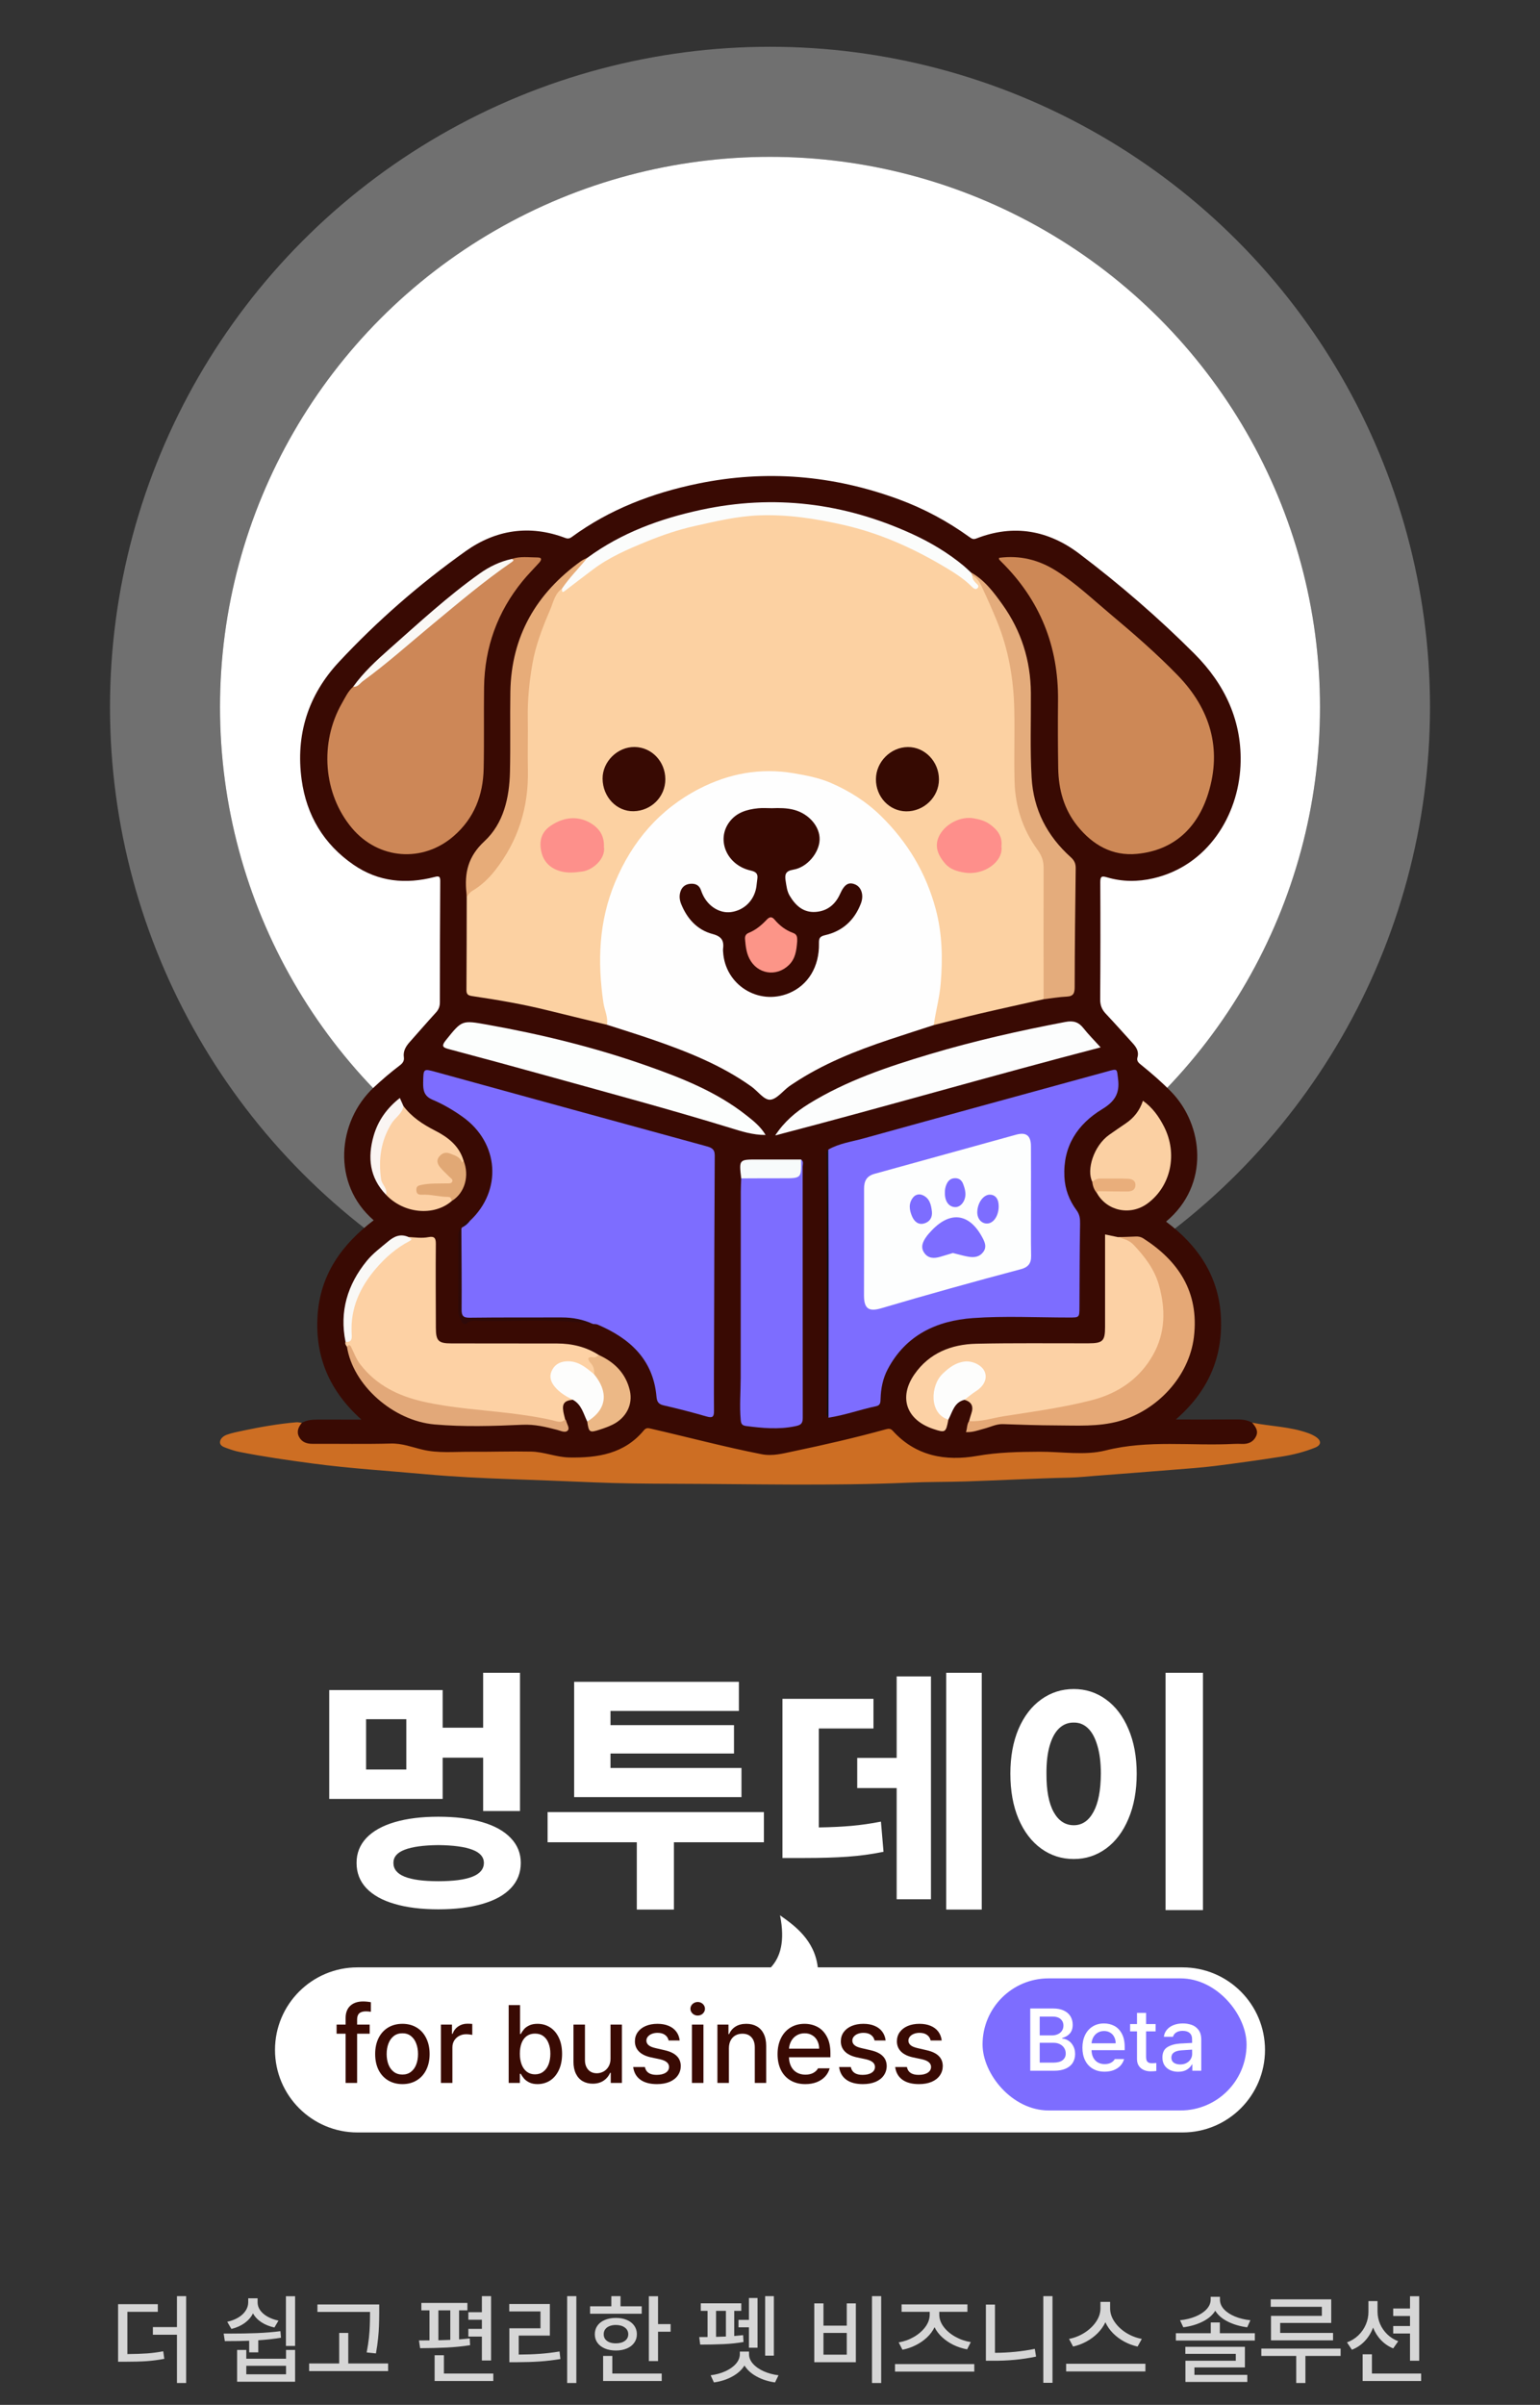 <svg width="280" height="437" viewBox="0 0 280 437" fill="none" xmlns="http://www.w3.org/2000/svg">
<rect x="0" y="0" width="280" height="437" fill="#333333" stroke="none"/>
<circle cx="140" cy="128.5" r="100" fill="white"/>
<circle cx="140" cy="128.5" r="110" stroke="white" stroke-opacity="0.3" stroke-width="20"/>
<g clip-path="url(#clip0_1037_20414)">
<path d="M54.879 258.555C55.802 258.024 56.813 257.955 57.848 257.96C60.328 257.972 62.808 257.964 65.713 257.964C59.891 252.747 57.27 246.56 57.737 239.098C58.206 231.589 62.167 226.133 67.942 221.74C60.309 215.164 61.266 203.828 67.988 197.573C69.497 196.17 71.053 194.833 72.694 193.596C73.215 193.203 73.522 192.783 73.428 192.128C73.267 191.002 73.787 190.146 74.493 189.352C76.087 187.56 77.657 185.748 79.273 183.977C79.771 183.431 79.978 182.859 79.978 182.13C79.981 174.785 79.991 167.44 80.043 160.095C80.05 159.185 79.743 159.172 79.015 159.361C73.787 160.719 68.793 160.249 64.268 157.132C58.852 153.401 55.727 148.147 54.843 141.687C53.73 133.551 56.01 126.313 61.597 120.318C68.585 112.819 76.311 106.094 84.657 100.16C90.142 96.26 96.3 95.302 102.765 97.748C103.234 97.925 103.554 97.878 103.961 97.58C110.835 92.548 118.608 89.589 126.876 87.883C139.303 85.319 151.484 86.35 163.383 90.723C167.999 92.42 172.297 94.73 176.283 97.606C176.712 97.916 176.976 98.065 177.551 97.84C184.291 95.21 190.593 96.348 196.224 100.61C203.602 106.194 210.617 112.243 217.161 118.791C222.756 124.389 225.932 131.155 225.541 139.213C225.105 148.194 219.611 157.297 209.709 159.599C206.881 160.256 204.079 160.249 201.305 159.432C200.382 159.16 200.047 159.173 200.053 160.298C200.092 167.398 200.085 174.498 200.032 181.598C200.024 182.666 200.341 183.456 201.054 184.211C202.699 185.955 204.291 187.75 205.905 189.524C206.583 190.27 207.128 191.058 206.808 192.152C206.597 192.872 207.134 193.222 207.58 193.584C209.444 195.095 211.253 196.658 212.935 198.38C218.776 204.36 220.066 215.281 212.007 221.986C217.858 226.347 221.638 231.979 221.986 239.393C222.331 246.753 219.6 252.917 213.778 257.945C217.693 257.945 221.339 257.961 224.985 257.934C225.937 257.927 226.832 258.05 227.665 258.521C228.466 258.921 229.021 259.476 228.918 260.463C228.817 261.439 228.241 262.061 227.409 262.482C226.592 262.896 225.7 262.864 224.82 262.866C219.24 262.873 213.66 262.87 208.08 262.867C206.998 262.867 205.92 262.891 204.895 263.282C202.568 264.17 200.158 264.405 197.684 264.352C194.797 264.291 191.904 264.438 189.022 264.315C184.545 264.123 180.163 264.85 175.739 265.292C171.079 265.758 166.64 264.726 163.056 261.446C161.963 260.446 160.97 260.298 159.617 260.646C154.072 262.071 148.497 263.375 142.89 264.544C140.666 265.008 138.527 264.86 136.352 264.386C130.66 263.146 125.011 261.729 119.343 260.39C118.209 260.122 117.386 260.284 116.587 261.128C113.164 264.745 108.567 265.904 104.062 265.281C96.442 264.228 88.844 264.401 81.226 264.356C79.046 264.343 76.93 264.117 74.885 263.358C73.81 262.959 72.701 262.863 71.566 262.865C66.916 262.872 62.266 262.876 57.616 262.864C56.576 262.861 55.554 262.789 54.712 262.064C53.465 260.991 53.536 259.472 54.879 258.555Z" fill="#390A03"/>
<path d="M54.879 258.555C54.243 259.318 53.88 260.168 54.381 261.113C54.891 262.075 55.781 262.369 56.848 262.364C61.596 262.341 66.345 262.435 71.09 262.313C73.121 262.26 74.911 262.968 76.801 263.42C79.688 264.111 82.647 263.787 85.577 263.808C89.247 263.835 92.919 263.704 96.588 263.777C98.932 263.823 101.163 264.804 103.526 264.845C108.663 264.936 113.509 264.193 117.05 259.93C117.507 259.38 117.877 259.504 118.437 259.632C125.107 261.158 131.72 262.929 138.44 264.247C140.471 264.646 142.342 264.125 144.229 263.73C149.875 262.55 155.498 261.259 161.06 259.726C161.598 259.577 161.937 259.573 162.333 260.01C166.513 264.625 171.955 265.556 177.66 264.558C181.465 263.892 185.22 263.821 189.022 263.802C193.035 263.783 197.241 264.52 201.02 263.567C208.796 261.607 216.579 262.78 224.342 262.378C224.83 262.353 225.321 262.362 225.81 262.38C226.928 262.421 227.845 262.07 228.361 261.022C228.862 260.003 228.274 259.251 227.665 258.522C231.047 259.205 234.552 259.228 237.839 260.414C238.337 260.594 238.836 260.822 239.272 261.119C240.287 261.81 240.246 262.593 239.118 263.049C237.168 263.839 235.12 264.354 233.05 264.679C229.015 265.312 224.968 265.876 220.916 266.385C218.503 266.689 216.071 266.854 213.645 267.049C208.742 267.444 203.837 267.82 198.933 268.198C197.427 268.314 195.921 268.474 194.413 268.508C188.164 268.646 181.923 268.999 175.677 269.199C172.209 269.31 168.739 269.267 165.275 269.419C151.087 270.04 136.892 269.663 122.703 269.623C117.772 269.61 112.826 269.574 107.896 269.364C102.923 269.153 97.95 268.969 92.975 268.789C87.764 268.6 82.547 268.362 77.356 267.887C70.525 267.261 63.674 266.853 56.864 265.942C52.376 265.341 47.903 264.704 43.465 263.821C42.702 263.669 41.953 263.416 41.222 263.146C40.682 262.947 39.968 262.726 40.001 262.049C40.034 261.392 40.659 260.924 41.235 260.716C42.193 260.371 43.21 260.178 44.212 259.966C47.405 259.291 50.617 258.732 53.871 258.448C54.201 258.419 54.542 258.516 54.879 258.555Z" fill="#CD6E23"/>
<path d="M110.363 186.213C106.765 185.341 103.163 184.485 99.57 183.592C95.066 182.472 90.497 181.694 85.911 181.014C85.159 180.902 84.801 180.747 84.808 179.894C84.852 174.27 84.849 168.647 84.861 163.023C84.934 162.249 85.335 161.729 85.953 161.237C91.467 156.845 94.538 151.138 95.22 144.101C95.708 139.074 95.469 134.043 95.472 129.016C95.476 121.56 97.503 114.651 100.779 108.042C101.039 107.516 101.318 106.988 101.951 106.808C102.62 106.947 103.046 106.514 103.491 106.138C106.726 103.408 110.233 101.051 114.091 99.351C118.15 97.563 122.348 96.129 126.67 95C132.518 93.472 138.442 92.714 144.402 93.326C150.332 93.936 156.183 95.21 161.75 97.523C165.918 99.256 169.941 101.247 173.727 103.713C174.799 104.411 175.782 105.211 176.792 106.056C176.824 105.511 176.117 104.882 176.984 104.482C177.863 104.989 178.51 105.759 178.95 106.615C182.018 112.577 184.237 118.779 184.708 125.564C185.078 130.899 184.831 136.228 184.962 141.558C185.07 145.965 186.239 150.067 188.778 153.698C189.775 155.124 190.277 156.592 190.266 158.34C190.22 165.291 190.251 172.241 190.242 179.192C190.241 180.014 190.357 180.874 189.748 181.575C185.866 182.448 181.979 183.296 178.106 184.201C175.319 184.852 172.55 185.579 169.774 186.273C169.141 185.151 169.739 184.064 169.935 182.999C170.943 177.515 171.111 172.074 169.951 166.562C168.857 161.36 166.537 156.781 163.411 152.598C160.167 148.255 156.074 144.768 151.013 142.789C146.302 140.948 141.39 140.114 136.219 140.97C130.958 141.842 126.263 143.763 122.169 147.138C118.976 149.77 116.294 152.821 114.245 156.474C112.085 160.323 110.707 164.397 109.895 168.701C109.483 170.888 109.777 173.094 109.674 175.289C109.53 178.341 109.818 181.342 110.632 184.293C110.814 184.952 110.962 185.645 110.363 186.213Z" fill="#FCD1A2"/>
<path d="M110.363 186.213C110.586 184.803 109.902 183.536 109.706 182.189C108.618 174.726 108.863 167.455 111.818 160.352C114.942 152.841 119.955 147.035 127.124 143.334C132.442 140.59 138.18 139.481 144.267 140.507C146.591 140.898 148.917 141.346 151.014 142.247C154.391 143.699 157.516 145.664 160.2 148.301C165.037 153.054 168.377 158.645 170.127 165.185C171.325 169.665 171.419 174.2 171.025 178.813C170.807 181.354 170.123 183.777 169.774 186.272C167.087 187.147 164.395 188.005 161.715 188.9C155.585 190.947 149.602 193.321 144.186 196.928C143.942 197.091 143.693 197.247 143.458 197.422C142.298 198.287 141.157 199.809 139.981 199.835C138.881 199.86 137.77 198.266 136.621 197.445C131.115 193.513 124.896 191.068 118.562 188.881C115.846 187.943 113.097 187.1 110.363 186.213Z" fill="#FEFEFE"/>
<path d="M85.455 221.833C91.356 216.312 90.743 207.67 84.125 202.955C82.406 201.73 80.583 200.655 78.653 199.844C77.103 199.192 76.909 198.121 76.939 196.696C76.992 194.137 76.939 194.161 79.351 194.824C95.703 199.321 112.057 203.813 128.418 208.282C129.352 208.537 129.962 208.799 129.954 209.975C129.883 221.281 129.864 232.587 129.831 243.894C129.819 248.055 129.782 252.216 129.817 256.376C129.826 257.465 129.553 257.712 128.473 257.398C125.896 256.651 123.293 255.982 120.678 255.381C119.735 255.164 119.444 254.737 119.362 253.805C118.771 247.032 114.517 243.206 108.671 240.703C108.413 240.592 108.096 240.621 107.806 240.585C105.009 239.819 102.164 239.64 99.269 239.706C94.523 239.815 89.772 239.644 85.025 239.792C84.189 239.818 83.661 239.533 83.658 238.668C83.643 233.725 83.581 228.78 83.691 223.837C83.695 223.645 83.803 223.464 83.886 223.286C83.942 223.223 83.968 223.149 83.963 223.065C84.386 222.565 84.839 222.1 85.455 221.833Z" fill="#7D6DFF"/>
<path d="M150.593 208.902C152.572 207.766 154.827 207.473 156.972 206.879C171.757 202.779 186.56 198.748 201.356 194.688C203.245 194.17 203.045 194.178 203.288 196.101C203.618 198.715 202.648 200.185 200.393 201.554C195.901 204.281 193.264 208.291 193.526 213.815C193.633 216.093 194.403 218.125 195.74 219.928C196.313 220.701 196.393 221.455 196.377 222.381C196.289 227.421 196.29 232.462 196.265 237.503C196.256 239.426 196.263 239.412 194.355 239.412C188.529 239.412 182.681 239.099 176.884 239.514C170.309 239.985 164.68 242.596 161.399 248.818C160.514 250.497 160.16 252.313 160.104 254.19C160.086 254.81 160.082 255.366 159.309 255.527C156.397 256.135 153.588 257.17 150.636 257.611C150.413 257.25 150.502 256.848 150.502 256.464C150.497 240.948 150.498 225.433 150.5 209.917C150.5 209.577 150.454 209.23 150.593 208.902Z" fill="#7D6DFF"/>
<path d="M181.642 101.366C185.452 100.862 188.869 101.726 192.044 103.733C195.578 105.966 198.6 108.836 201.781 111.505C206.053 115.09 210.282 118.743 214.159 122.747C220.027 128.807 222.219 136.06 219.672 144.198C217.734 150.392 213.48 154.516 206.722 155.163C202.244 155.592 198.676 153.546 195.905 150.111C193.438 147.055 192.464 143.455 192.401 139.6C192.334 135.49 192.327 131.377 192.367 127.267C192.463 117.418 189.077 109.012 182.059 102.083C181.922 101.948 181.788 101.81 181.66 101.666C181.637 101.64 181.653 101.579 181.642 101.366Z" fill="#CD8856"/>
<path d="M93.056 101.568C94.575 101.047 96.144 101.29 97.692 101.297C98.679 101.301 98.422 101.821 97.985 102.305C97.003 103.393 95.96 104.431 95.034 105.563C90.441 111.177 88.114 117.639 88.012 124.879C87.942 129.818 88.047 134.761 87.938 139.699C87.833 144.49 86.231 148.668 82.514 151.909C76.876 156.823 68.798 156.212 63.977 150.46C58.794 144.277 58.043 135.022 62.168 127.788C62.768 126.737 63.281 125.611 64.215 124.781C68.433 121.382 72.624 117.951 76.781 114.478C82.067 110.062 87.252 105.52 93.01 101.704C93.041 101.683 93.041 101.614 93.056 101.568Z" fill="#CD8757"/>
<path d="M63.086 244.721C62.891 244.459 62.695 244.197 62.823 243.839C63.475 243.317 63.505 242.586 63.503 241.838C63.48 234.768 67.342 229.972 72.738 226.076C73.281 225.684 74.016 225.518 74.264 224.779C75.481 224.859 76.701 225.035 77.916 224.805C78.921 224.615 79.253 224.93 79.243 226.006C79.195 231.095 79.236 236.185 79.249 241.275C79.255 243.663 79.698 244.112 82.05 244.115C88.463 244.122 94.875 244.124 101.287 244.133C104.014 244.137 106.576 244.749 108.895 246.236C108.969 246.523 108.815 246.743 108.587 246.812C107.734 247.07 107.745 247.499 108.163 248.185C108.471 248.691 108.528 249.291 108.033 249.789C107.359 249.9 106.984 249.371 106.508 249.068C105.436 248.385 104.366 247.718 103.01 247.834C102.019 247.92 101.236 248.326 100.804 249.257C100.355 250.224 100.698 251.049 101.313 251.811C101.871 252.503 102.644 252.933 103.327 253.473C103.638 253.719 104.206 253.754 104.135 254.356C102.609 254.523 102.182 255.052 102.427 256.513C102.507 256.987 102.645 257.452 102.757 257.921C103.034 258.447 102.738 258.639 102.28 258.7C101.743 258.771 101.2 258.728 100.675 258.614C93.729 257.108 86.614 256.845 79.615 255.743C75.22 255.051 71.064 253.698 67.565 250.768C65.96 249.424 64.692 247.849 63.859 245.927C63.666 245.484 63.536 245 63.086 244.721Z" fill="#FDD1A4"/>
<path d="M176.197 258.231C176.331 257.778 176.447 257.319 176.602 256.874C177.046 255.598 176.694 254.735 175.341 254.369C175.455 253.335 176.36 253.006 177.047 252.513C178.517 251.461 178.99 250.495 178.493 249.373C178.01 248.285 176.607 247.7 175.094 247.958C172.179 248.454 169.914 251.406 170.215 254.341C170.324 255.399 170.696 256.333 171.6 256.988C171.954 257.244 172.337 257.488 172.431 257.969C171.984 260.341 171.887 260.4 169.673 259.658C164.806 258.026 163.341 253.948 166.253 249.745C168.948 245.856 172.972 244.278 177.516 244.176C184.315 244.023 191.12 244.115 197.922 244.098C200.5 244.091 200.918 243.684 200.921 241.152C200.928 235.579 200.923 230.007 200.923 224.318C201.761 224.494 202.511 224.651 203.261 224.808C204.993 224.657 206.159 225.568 207.287 226.759C212.041 231.774 213.449 239.769 210.325 245.864C207.894 250.605 203.856 253.502 198.719 254.859C194.072 256.087 189.318 256.759 184.583 257.516C182.455 257.856 180.347 258.317 178.213 258.599C177.557 258.686 176.7 259.231 176.197 258.231Z" fill="#FCD1A5"/>
<path d="M145.645 210.701C146.191 211.044 145.935 211.595 145.936 212.034C145.949 227.247 145.93 242.459 145.955 257.672C145.957 258.773 145.511 258.977 144.525 259.179C141.546 259.791 138.615 259.51 135.657 259.131C134.868 259.03 134.732 258.671 134.672 257.998C134.442 255.455 134.668 252.916 134.671 250.375C134.684 239.075 134.682 227.775 134.69 216.474C134.691 215.693 134.739 214.911 134.765 214.13C135.371 213.588 136.122 213.636 136.852 213.631C139.005 213.614 141.158 213.595 143.31 213.636C144.474 213.659 145.215 213.379 145.143 212.03C145.117 211.543 145.238 211.053 145.645 210.701Z" fill="#7D6DFF"/>
<path d="M200.115 190.322C180.156 195.513 160.643 201.193 140.948 206.327C142.558 203.86 144.66 202.065 147.023 200.604C153.863 196.373 161.415 193.841 169.06 191.557C177.163 189.136 185.399 187.283 193.705 185.703C195.145 185.429 196.1 185.705 196.987 186.832C197.887 187.976 198.927 189.009 200.115 190.322Z" fill="#FCFDFD"/>
<path d="M139.202 206.241C136.864 206.257 134.82 205.581 132.801 204.962C121.965 201.637 111.021 198.697 100.102 195.666C93.985 193.967 87.858 192.304 81.723 190.671C80.596 190.371 80.125 190.191 81.081 189.002C84.009 185.364 83.954 185.367 88.638 186.206C98.424 187.958 108.061 190.304 117.44 193.602C123.903 195.875 130.288 198.381 135.746 202.701C136.997 203.69 138.266 204.681 139.202 206.241Z" fill="#FCFEFD"/>
<path d="M189.748 181.575C189.741 173.6 189.717 165.624 189.747 157.649C189.751 156.401 189.359 155.409 188.636 154.417C185.944 150.725 184.581 146.536 184.464 141.995C184.352 137.643 184.506 133.285 184.414 128.933C184.297 123.395 183.364 117.991 181.252 112.839C180.383 110.721 179.453 108.626 178.478 106.555C178.109 105.772 177.636 105 176.806 104.568C176.538 104.467 176.386 104.303 176.5 103.997C179.003 105.378 180.668 107.619 182.268 109.857C185.687 114.639 187.388 120.007 187.43 125.911C187.467 131.044 187.271 136.179 187.567 141.308C187.903 147.127 190.383 151.908 194.685 155.769C195.326 156.344 195.596 156.917 195.584 157.782C195.487 164.969 195.412 172.156 195.396 179.343C195.393 180.448 195.2 181.039 193.961 181.098C192.552 181.164 191.152 181.408 189.748 181.575Z" fill="#E4AC7C"/>
<path d="M176.197 258.231C178.359 258.399 180.4 257.682 182.492 257.352C187.869 256.507 193.271 255.787 198.552 254.419C203.357 253.174 207.21 250.52 209.647 246.2C211.907 242.193 211.95 237.849 210.698 233.466C209.883 230.612 208.149 228.377 206.156 226.248C205.312 225.347 204.312 225.109 203.261 224.809C204.334 224.773 205.408 224.756 206.479 224.695C206.989 224.667 207.445 224.759 207.873 225.034C214.17 229.065 218.069 234.702 217.074 242.955C216.219 250.058 210.481 256.319 203.421 258.258C199.662 259.291 195.857 259.031 192.056 259.02C188.831 259.01 185.605 258.896 182.381 258.783C181.158 258.74 180.112 259.303 178.986 259.595C177.917 259.872 176.878 260.308 175.628 260.234C175.882 259.516 175.781 258.812 176.197 258.231Z" fill="#E5A876"/>
<path d="M102.187 106.946C100.857 107.895 100.589 109.505 100.014 110.835C98.651 113.99 97.4 117.209 96.801 120.639C96.228 123.915 95.905 127.198 95.962 130.527C96.016 133.658 95.915 136.791 95.982 139.921C96.126 146.708 94.21 152.809 90.017 158.161C88.868 159.628 87.511 160.912 85.901 161.868C85.396 162.168 85.141 162.58 84.861 163.023C84.846 162.78 84.84 162.536 84.814 162.294C84.413 158.64 85.086 155.643 88.075 152.871C91.561 149.637 92.616 144.971 92.721 140.254C92.828 135.416 92.713 130.574 92.791 125.735C92.956 115.597 97.512 107.799 105.648 101.957C105.996 101.707 106.412 101.553 106.796 101.354C107.04 101.799 106.745 102.115 106.487 102.379C105.227 103.669 104.066 105.038 103.037 106.519C102.839 106.806 102.587 107.037 102.187 106.946Z" fill="#E7AC79"/>
<path d="M102.187 106.946C103.543 104.933 105.284 103.237 106.797 101.354C112.986 96.82 120.001 94.254 127.433 92.651C140.703 89.789 153.472 91.383 165.764 96.993C169.145 98.537 172.347 100.436 175.224 102.828C175.667 103.197 176.075 103.606 176.5 103.997C176.602 104.187 176.704 104.377 176.806 104.568C176.708 105.117 177.02 105.476 177.35 105.858C177.602 106.151 178.201 106.468 177.682 106.921C177.336 107.223 176.936 106.845 176.672 106.583C175.066 104.991 173.143 103.831 171.22 102.703C165.618 99.417 159.728 96.832 153.353 95.385C148.293 94.237 143.225 93.459 138.007 93.653C133.994 93.803 130.142 94.732 126.263 95.599C123.286 96.264 120.406 97.248 117.598 98.395C114.16 99.799 110.729 101.265 107.736 103.542C106.072 104.807 104.399 106.06 102.749 107.342C102.036 107.896 102.228 107.282 102.187 106.946Z" fill="#FBFCFB"/>
<path d="M198.595 214.735C197.507 212.612 198.841 208.219 201.672 206.212C202.669 205.506 203.68 204.82 204.69 204.133C206.151 203.14 207.207 201.838 207.806 200.023C209.548 201.257 210.708 202.897 211.638 204.716C214.168 209.667 212.898 215.551 208.647 218.684C205.548 220.967 201.263 220.085 199.428 216.786C199.151 215.959 199.805 216.054 200.23 216.038C201.4 215.994 202.572 216.035 203.743 216.026C204.035 216.023 204.33 216.036 204.62 215.992C205.042 215.927 205.642 215.966 205.656 215.409C205.673 214.769 205.036 214.728 204.567 214.704C202.96 214.619 201.35 214.584 199.743 214.736C199.36 214.772 198.978 214.926 198.595 214.735Z" fill="#FBD0A3"/>
<path d="M73.356 200.995C74.86 202.989 76.87 204.308 79.069 205.429C81.412 206.624 83.459 208.165 84.27 210.858C84.441 211.752 84.035 211.715 83.561 211.233C82.992 210.654 82.371 210.236 81.57 210.086C81.041 209.987 80.591 210.09 80.295 210.57C80.025 211.008 80.188 211.422 80.436 211.803C80.894 212.505 81.584 213.003 82.094 213.658C82.865 214.646 82.616 215.248 81.359 215.44C80.779 215.53 80.189 215.489 79.603 215.489C78.868 215.489 78.13 215.484 77.418 215.674C77.033 215.776 76.375 215.686 76.435 216.283C76.482 216.745 77.066 216.645 77.433 216.643C78.712 216.635 79.955 216.941 81.221 217.044C81.907 217.099 82.537 217.289 82.154 218.229C78.898 221.065 73.395 220.541 70.169 217.087C67.564 211.373 68.442 205.904 72.667 201.517C72.87 201.305 73.062 201.084 73.356 200.995Z" fill="#FCD0A4"/>
<path d="M63.086 244.721C63.421 244.295 63.627 244.338 63.874 244.842C64.386 245.885 64.773 246.979 65.504 247.927C68.422 251.716 72.418 253.668 76.94 254.695C82.111 255.87 87.406 256.166 92.653 256.799C95.253 257.113 97.847 257.494 100.41 258.074C101.163 258.243 102.027 258.697 102.757 257.921C102.816 257.998 102.91 258.067 102.929 258.153C103.06 258.763 103.631 259.515 103.227 259.943C102.765 260.433 101.947 259.993 101.3 259.826C99.233 259.293 97.234 258.798 94.997 258.9C89.678 259.143 84.333 259.31 79.012 258.842C71.44 258.175 64.152 251.665 63.086 244.721Z" fill="#E2A879"/>
<path d="M108.02 249.73C108.081 248.999 107.988 248.361 107.445 247.753C106.845 247.081 106.611 246.402 108.036 246.664C108.288 246.71 108.607 246.388 108.895 246.236C111.751 247.534 113.805 249.594 114.517 252.693C115.11 255.275 113.813 257.673 111.395 258.872C110.655 259.239 109.865 259.52 109.077 259.774C107.177 260.387 107.069 260.306 106.77 258.31C106.874 257.808 107.214 257.477 107.572 257.141C109.462 255.361 109.709 253.996 108.693 251.575C108.441 250.976 107.827 250.494 108.02 249.73Z" fill="#ECB886"/>
<path d="M108.02 249.73C110.523 252.771 110.548 256.009 106.77 258.31C106.066 256.876 105.734 255.196 104.137 254.356C102.93 253.752 101.778 253.085 100.893 252.024C100.183 251.174 99.834 250.239 100.273 249.196C100.743 248.079 101.642 247.481 102.878 247.379C105.041 247.2 106.52 248.481 108.02 249.73Z" fill="#FDFDFC"/>
<path d="M172.431 257.969C168.886 256.904 169.151 251.744 171.411 249.607C172.577 248.504 173.744 247.613 175.378 247.411C176.818 247.234 178.559 248.079 179.042 249.274C179.551 250.532 178.914 251.867 177.433 252.81C176.702 253.276 176.036 253.846 175.341 254.369C173.459 254.832 173.182 256.592 172.431 257.969Z" fill="#FDFDFC"/>
<path d="M93.056 101.567C93.443 101.728 93.441 101.864 93.085 102.109C88.048 105.567 83.398 109.516 78.696 113.404C74.484 116.887 70.414 120.547 65.988 123.767C65.441 124.165 65.064 124.899 64.215 124.781C66.083 122.181 68.425 120.025 70.802 117.925C76.148 113.202 81.39 108.351 87.222 104.212C88.992 102.955 90.921 102.029 93.056 101.567Z" fill="#FAF8F5"/>
<path d="M74.264 224.779C74.285 225.036 75.344 225.056 74.401 225.549C72.049 226.778 70.074 228.514 68.362 230.505C65.459 233.881 63.69 237.728 63.939 242.31C63.982 243.105 64.061 243.962 62.823 243.839C61.699 238.306 63.169 233.447 66.677 229.134C67.79 227.765 69.211 226.724 70.555 225.594C71.709 224.623 72.829 224.155 74.264 224.779Z" fill="#F9F8F6"/>
<path d="M145.645 210.701C145.717 214.131 145.718 214.122 142.256 214.11C139.759 214.102 137.262 214.123 134.765 214.13C134.356 210.682 134.356 210.689 137.787 210.702C140.406 210.712 143.026 210.702 145.645 210.701Z" fill="#F7FBFB"/>
<path d="M82.154 218.229C81.965 217.924 82.111 217.489 81.388 217.487C79.845 217.484 78.322 217.014 76.755 217.095C76.16 217.125 75.706 217 75.697 216.238C75.687 215.503 76.105 215.42 76.701 215.299C78.199 214.996 79.705 215.073 81.211 215.039C81.594 215.03 82.08 215.118 82.238 214.68C82.369 214.316 81.953 214.102 81.724 213.865C81.15 213.268 80.509 212.727 79.996 212.083C79.523 211.489 79.283 210.796 79.912 210.098C80.465 209.484 81.069 209.315 81.87 209.633C82.724 209.972 83.598 210.194 84.004 211.183C84.081 211.37 84.16 210.963 84.269 210.858C85.407 213.655 84.511 216.777 82.154 218.229Z" fill="#E1A875"/>
<path d="M73.356 200.994C73.141 202.383 71.861 203.056 71.183 204.157C69.216 207.352 68.785 210.728 69.293 214.311C69.428 215.264 70.519 215.953 70.168 217.087C67.198 213.993 66.797 210.352 67.93 206.407C68.732 203.612 70.352 201.364 72.699 199.517C72.929 200.035 73.143 200.515 73.356 200.994Z" fill="#FAF5F3"/>
<path d="M83.886 223.286C83.908 228.176 83.963 233.067 83.925 237.956C83.916 239.103 84.227 239.462 85.401 239.448C90.977 239.382 96.553 239.407 102.129 239.399C104.104 239.396 106.004 239.752 107.805 240.586C101.022 239.6 94.196 240.156 87.389 240.035C86.54 240.02 85.643 239.794 84.862 240.468C84.542 240.743 84.138 240.587 83.921 240.126C83.632 239.511 83.318 238.948 83.324 238.208C83.36 233.704 83.343 229.201 83.342 224.698C83.342 224.155 83.299 223.6 83.886 223.286Z" fill="#2E0A09"/>
<path d="M198.595 214.735C199.031 214.421 199.457 214.146 200.049 214.157C201.705 214.19 203.364 214.127 205.019 214.192C205.698 214.218 206.463 214.451 206.442 215.342C206.421 216.269 205.734 216.521 204.912 216.514C203.304 216.501 201.696 216.509 200.089 216.471C199.775 216.463 199.511 216.385 199.428 216.786C198.921 216.196 198.677 215.499 198.595 214.735Z" fill="#E9AE7B"/>
<path d="M150.593 208.902C150.616 215.601 150.655 222.301 150.659 229C150.665 238.538 150.646 248.075 150.637 257.612C150.172 257.172 150.358 256.599 150.357 256.084C150.346 240.823 150.345 225.562 150.349 210.301C150.349 209.827 150.203 209.313 150.593 208.902Z" fill="#101015"/>
<path d="M85.455 221.833C85.057 222.364 84.571 222.788 83.963 223.065C84.14 222.267 84.57 221.773 85.455 221.833Z" fill="#2E0A09"/>
<path d="M170.719 141.655C170.708 144.83 167.989 147.467 164.764 147.433C161.687 147.401 159.237 144.79 159.261 141.57C159.285 138.431 161.944 135.769 165.073 135.75C168.165 135.732 170.73 138.415 170.719 141.655Z" fill="#360A02"/>
<path d="M120.969 141.592C120.981 144.768 118.429 147.345 115.204 147.411C112.12 147.474 109.588 144.821 109.561 141.499C109.535 138.399 112.288 135.688 115.406 135.74C118.499 135.793 120.957 138.377 120.969 141.592Z" fill="#380A03"/>
<path d="M182.08 153.784C182.451 156.597 178.884 159.13 175.367 158.565C174.063 158.356 172.788 158 171.872 156.956C170.208 155.06 169.913 153.35 170.903 151.633C172.072 149.606 174.747 148.303 177.01 148.699C178.011 148.875 178.99 149.109 179.863 149.711C181.325 150.719 182.287 151.957 182.08 153.784Z" fill="#FE8F8B"/>
<path d="M109.805 153.848C110.169 156.041 107.776 158.106 105.891 158.365C104.571 158.547 103.304 158.688 101.989 158.34C100.113 157.845 98.861 156.654 98.441 154.84C98.016 153.002 98.31 151.291 100.098 150.068C102.622 148.341 105.377 148.209 107.706 149.778C109.18 150.771 109.867 152.098 109.805 153.848Z" fill="#FD908B"/>
<path d="M140.341 146.863C141.712 146.814 143.08 146.806 144.421 147.172C147.107 147.903 149.093 150.228 149.022 152.581C148.95 154.953 146.777 157.613 144.237 158.032C142.788 158.27 142.659 158.937 142.847 160.092C142.997 161.011 143.084 161.935 143.572 162.759C144.634 164.549 146.063 165.858 148.266 165.713C150.393 165.574 151.879 164.376 152.751 162.422C153.528 160.677 154.312 160.207 155.514 160.73C156.616 161.209 157.098 162.67 156.535 164.151C155.378 167.195 153.205 169.205 150.033 169.932C149.018 170.165 148.884 170.519 148.902 171.433C148.986 175.674 146.913 179.042 143.441 180.477C137.884 182.773 131.815 178.958 131.473 172.952C131.464 172.805 131.442 172.656 131.461 172.512C131.655 171.008 131.299 170.183 129.549 169.721C126.766 168.987 124.911 166.934 123.833 164.235C123.569 163.573 123.494 162.891 123.66 162.219C123.891 161.282 124.494 160.689 125.501 160.6C126.432 160.518 127.129 160.831 127.453 161.771C127.548 162.047 127.655 162.321 127.779 162.585C128.78 164.728 130.878 166.012 132.919 165.738C135.229 165.428 137.023 163.727 137.479 161.386C137.581 160.86 137.601 160.318 137.687 159.788C137.846 158.805 137.527 158.425 136.459 158.182C132.162 157.201 130.203 152.656 132.591 149.401C133.88 147.644 135.799 147.08 137.845 146.876C138.669 146.794 139.508 146.863 140.341 146.863Z" fill="#370902"/>
<path d="M187.457 218.252C187.457 221.582 187.418 224.912 187.476 228.241C187.5 229.618 186.879 230.296 185.618 230.631C177.114 232.885 168.639 235.243 160.202 237.736C157.929 238.408 157.09 237.769 157.09 235.404C157.09 228.94 157.125 222.476 157.103 216.012C157.098 214.601 157.578 213.695 159 213.304C167.585 210.944 176.161 208.553 184.745 206.19C186.578 205.686 187.431 206.346 187.444 208.263C187.467 211.592 187.45 214.922 187.45 218.252C187.453 218.252 187.455 218.252 187.457 218.252Z" fill="#FDFEFE"/>
<path d="M144.945 171.052C144.813 172.693 144.643 174.212 143.391 175.403C141.12 177.564 137.696 177.01 136.26 174.21C135.687 173.092 135.565 171.888 135.463 170.67C135.417 170.123 135.592 169.732 136.131 169.515C137.425 168.995 138.468 168.111 139.41 167.116C139.928 166.568 140.345 166.534 140.828 167.106C141.757 168.205 142.866 169.055 144.232 169.543C145.02 169.825 144.946 170.494 144.945 171.052Z" fill="#FC9588"/>
<path fill-rule="evenodd" clip-rule="evenodd" d="M171.798 216.752C171.784 216.211 171.876 215.693 172.099 215.195C172.402 214.518 172.872 214.102 173.652 214.095C174.38 214.089 174.854 214.477 175.099 215.104C175.307 215.638 175.491 216.21 175.53 216.776C175.626 218.146 174.736 219.35 173.719 219.349C172.532 219.348 171.77 218.318 171.798 216.752ZM168.028 222.32C169.016 222.036 169.535 221.281 169.443 220.188C169.298 218.951 169.047 217.735 167.752 217.175C167.145 216.912 166.469 217.034 166.018 217.592C165.136 218.684 165.341 219.901 165.834 221.045C166.221 221.941 166.949 222.63 168.028 222.32ZM172.585 227.891L172.586 227.891L172.587 227.891C172.81 227.823 173.03 227.755 173.248 227.69C173.568 227.767 173.879 227.848 174.185 227.928C174.861 228.104 175.51 228.273 176.169 228.378C177.162 228.535 178.119 228.398 178.782 227.494C179.404 226.647 179.111 225.835 178.691 225.025C176.358 220.512 172.864 219.958 169.429 223.563C169.059 223.951 168.688 224.348 168.385 224.787C167.779 225.663 167.337 226.618 168.026 227.634C168.743 228.692 169.804 228.706 170.913 228.39C171.477 228.229 172.037 228.058 172.585 227.891ZM179.371 222.333C180.555 222.387 181.528 221.064 181.579 219.332C181.619 217.959 181.058 217.141 180.04 217.09C178.869 217.03 177.771 218.459 177.69 220.147C177.632 221.362 178.343 222.286 179.371 222.333Z" fill="#7D6DFF"/>
</g>
<path fill-rule="evenodd" clip-rule="evenodd" d="M140.161 357.5C141.87 355.653 142.774 352.789 141.824 348.041C141.9 348.095 141.978 348.15 142.057 348.206C144.394 349.87 148.118 352.521 148.688 357.5H215C223.284 357.5 230 364.216 230 372.5C230 380.784 223.284 387.5 215 387.5H65C56.716 387.5 50 380.784 50 372.5C50 364.216 56.716 357.5 65 357.5H140.161Z" fill="white"/>
<path d="M67.215 369.555H64.93V378.5H62.84V369.555H61.199V367.895H62.84V366.664C62.846 365.727 63.13 364.997 63.69 364.477C64.256 363.956 65.027 363.695 66.004 363.695C66.479 363.695 66.954 363.741 67.43 363.832V365.57C67.085 365.518 66.792 365.492 66.551 365.492C65.997 365.492 65.587 365.613 65.32 365.854C65.06 366.088 64.93 366.462 64.93 366.977V367.895H67.215V369.555ZM73.172 378.715C72.182 378.715 71.31 378.487 70.555 378.031C69.806 377.576 69.227 376.938 68.816 376.117C68.413 375.29 68.211 374.333 68.211 373.246C68.211 372.159 68.413 371.202 68.816 370.375C69.227 369.542 69.806 368.897 70.555 368.441C71.31 367.986 72.182 367.758 73.172 367.758C74.155 367.758 75.021 367.986 75.769 368.441C76.518 368.897 77.094 369.542 77.498 370.375C77.908 371.202 78.113 372.159 78.113 373.246C78.113 374.333 77.908 375.29 77.498 376.117C77.094 376.938 76.518 377.576 75.769 378.031C75.021 378.487 74.155 378.715 73.172 378.715ZM70.301 373.246C70.301 373.943 70.408 374.574 70.623 375.141C70.838 375.701 71.16 376.146 71.59 376.479C72.019 376.811 72.547 376.977 73.172 376.977C73.784 376.977 74.301 376.811 74.725 376.479C75.154 376.146 75.473 375.701 75.682 375.141C75.897 374.574 76.004 373.943 76.004 373.246C76.004 372.549 75.897 371.918 75.682 371.352C75.473 370.779 75.154 370.323 74.725 369.984C74.301 369.646 73.784 369.477 73.172 369.477C72.547 369.477 72.019 369.646 71.59 369.984C71.16 370.323 70.838 370.779 70.623 371.352C70.408 371.918 70.301 372.549 70.301 373.246ZM80.164 367.895H82.176V369.574H82.293C82.488 369.014 82.827 368.568 83.309 368.236C83.797 367.904 84.347 367.738 84.959 367.738C85.265 367.738 85.568 367.751 85.867 367.777V369.77C85.75 369.743 85.581 369.717 85.359 369.691C85.144 369.665 84.943 369.652 84.754 369.652C84.279 369.652 83.852 369.757 83.475 369.965C83.097 370.167 82.797 370.45 82.576 370.814C82.361 371.173 82.254 371.579 82.254 372.035V378.5H80.164V367.895ZM92.488 364.359H94.559V369.613H94.676C94.865 369.281 95.066 368.988 95.281 368.734C95.496 368.48 95.805 368.256 96.209 368.061C96.619 367.859 97.124 367.758 97.723 367.758C98.582 367.758 99.35 367.976 100.027 368.412C100.704 368.848 101.235 369.48 101.619 370.307C102.003 371.127 102.195 372.1 102.195 373.227C102.195 374.34 102.003 375.313 101.619 376.146C101.235 376.973 100.708 377.608 100.037 378.051C99.367 378.487 98.602 378.708 97.742 378.715C97.15 378.715 96.648 378.614 96.238 378.412C95.835 378.21 95.519 377.979 95.291 377.719C95.063 377.452 94.858 377.159 94.676 376.84H94.519V378.5H92.488V364.359ZM94.519 373.188C94.519 373.93 94.627 374.584 94.842 375.15C95.057 375.71 95.372 376.15 95.789 376.469C96.206 376.781 96.701 376.938 97.273 376.938C97.866 376.938 98.37 376.775 98.787 376.449C99.21 376.124 99.529 375.681 99.744 375.121C99.959 374.555 100.066 373.91 100.066 373.188C100.066 372.478 99.959 371.85 99.744 371.303C99.536 370.749 99.223 370.316 98.807 370.004C98.39 369.691 97.879 369.535 97.273 369.535C96.688 369.535 96.186 369.685 95.769 369.984C95.359 370.277 95.047 370.701 94.832 371.254C94.624 371.801 94.519 372.445 94.519 373.188ZM111.004 367.895H113.074V378.5H111.043V376.664H110.926C110.672 377.257 110.271 377.735 109.725 378.1C109.184 378.458 108.53 378.637 107.762 378.637C107.072 378.637 106.463 378.484 105.936 378.178C105.408 377.872 104.998 377.419 104.705 376.82C104.412 376.215 104.266 375.486 104.266 374.633V367.895H106.355V374.379C106.355 374.854 106.447 375.271 106.629 375.629C106.811 375.987 107.062 376.264 107.381 376.459C107.706 376.648 108.081 376.742 108.504 376.742C108.914 376.742 109.311 376.645 109.695 376.449C110.079 376.247 110.392 375.948 110.633 375.551C110.88 375.147 111.004 374.659 111.004 374.086V367.895ZM121.57 370.785C121.473 370.349 121.251 370.01 120.906 369.77C120.568 369.522 120.118 369.398 119.559 369.398C119.168 369.398 118.82 369.46 118.514 369.584C118.208 369.708 117.967 369.877 117.791 370.092C117.615 370.307 117.527 370.548 117.527 370.814C117.527 371.133 117.658 371.407 117.918 371.635C118.185 371.863 118.608 372.042 119.188 372.172L120.867 372.562C121.844 372.784 122.57 373.132 123.045 373.607C123.527 374.076 123.771 374.685 123.777 375.434C123.771 376.072 123.592 376.641 123.24 377.143C122.895 377.637 122.397 378.025 121.746 378.305C121.095 378.578 120.327 378.715 119.441 378.715C118.178 378.715 117.176 378.448 116.434 377.914C115.691 377.374 115.255 376.605 115.125 375.609H117.254C117.443 376.56 118.152 377.035 119.383 377.035C120.073 377.035 120.62 376.908 121.023 376.654C121.434 376.394 121.642 376.039 121.648 375.59C121.642 375.245 121.505 374.962 121.238 374.74C120.978 374.512 120.568 374.333 120.008 374.203L118.348 373.852C117.397 373.643 116.674 373.292 116.18 372.797C115.685 372.296 115.438 371.677 115.438 370.941C115.438 370.316 115.607 369.763 115.945 369.281C116.29 368.799 116.772 368.425 117.391 368.158C118.016 367.891 118.732 367.758 119.539 367.758C120.314 367.758 120.994 367.882 121.58 368.129C122.166 368.376 122.628 368.728 122.967 369.184C123.305 369.639 123.51 370.173 123.582 370.785H121.57ZM125.809 367.895H127.898V378.5H125.809V367.895ZM126.844 366.254C126.609 366.254 126.391 366.199 126.189 366.088C125.994 365.977 125.835 365.827 125.711 365.639C125.594 365.45 125.535 365.245 125.535 365.023C125.535 364.802 125.594 364.597 125.711 364.408C125.835 364.219 125.997 364.07 126.199 363.959C126.408 363.848 126.629 363.793 126.863 363.793C127.098 363.793 127.316 363.848 127.518 363.959C127.719 364.07 127.879 364.219 127.996 364.408C128.113 364.597 128.172 364.802 128.172 365.023C128.172 365.251 128.11 365.46 127.986 365.648C127.869 365.837 127.71 365.987 127.508 366.098C127.306 366.202 127.085 366.254 126.844 366.254ZM132.527 378.5H130.438V367.895H132.449V369.633H132.566C132.82 369.04 133.211 368.581 133.738 368.256C134.272 367.924 134.923 367.758 135.691 367.758C136.421 367.758 137.055 367.911 137.596 368.217C138.143 368.523 138.562 368.975 138.855 369.574C139.155 370.173 139.305 370.902 139.305 371.762V378.5H137.234V372.016C137.228 371.241 137.026 370.639 136.629 370.209C136.238 369.773 135.691 369.555 134.988 369.555C134.507 369.555 134.08 369.659 133.709 369.867C133.338 370.076 133.048 370.382 132.84 370.785C132.632 371.182 132.527 371.658 132.527 372.211V378.5ZM146.414 378.715C145.385 378.715 144.49 378.49 143.729 378.041C142.967 377.592 142.384 376.957 141.98 376.137C141.577 375.316 141.375 374.359 141.375 373.266C141.375 372.185 141.577 371.228 141.98 370.395C142.384 369.561 142.957 368.913 143.699 368.451C144.441 367.989 145.301 367.758 146.277 367.758C147.13 367.758 147.911 367.943 148.621 368.314C149.331 368.686 149.9 369.271 150.33 370.072C150.766 370.867 150.984 371.872 150.984 373.09V373.832H143.445C143.465 374.496 143.602 375.066 143.855 375.541C144.109 376.016 144.458 376.378 144.9 376.625C145.343 376.872 145.854 376.996 146.434 376.996C146.993 376.996 147.469 376.892 147.859 376.684C148.257 376.469 148.549 376.189 148.738 375.844H150.848C150.691 376.417 150.411 376.921 150.008 377.357C149.604 377.787 149.096 378.122 148.484 378.363C147.872 378.598 147.182 378.715 146.414 378.715ZM148.934 372.27C148.934 371.736 148.823 371.257 148.602 370.834C148.387 370.404 148.077 370.072 147.674 369.838C147.277 369.597 146.818 369.477 146.297 369.477C145.757 369.477 145.275 369.604 144.852 369.857C144.435 370.105 144.106 370.443 143.865 370.873C143.624 371.303 143.488 371.768 143.455 372.27H148.934ZM159.012 370.785C158.914 370.349 158.693 370.01 158.348 369.77C158.009 369.522 157.56 369.398 157 369.398C156.609 369.398 156.261 369.46 155.955 369.584C155.649 369.708 155.408 369.877 155.232 370.092C155.057 370.307 154.969 370.548 154.969 370.814C154.969 371.133 155.099 371.407 155.359 371.635C155.626 371.863 156.049 372.042 156.629 372.172L158.309 372.562C159.285 372.784 160.011 373.132 160.486 373.607C160.968 374.076 161.212 374.685 161.219 375.434C161.212 376.072 161.033 376.641 160.682 377.143C160.337 377.637 159.839 378.025 159.188 378.305C158.536 378.578 157.768 378.715 156.883 378.715C155.62 378.715 154.617 378.448 153.875 377.914C153.133 377.374 152.697 376.605 152.566 375.609H154.695C154.884 376.56 155.594 377.035 156.824 377.035C157.514 377.035 158.061 376.908 158.465 376.654C158.875 376.394 159.083 376.039 159.09 375.59C159.083 375.245 158.947 374.962 158.68 374.74C158.419 374.512 158.009 374.333 157.449 374.203L155.789 373.852C154.839 373.643 154.116 373.292 153.621 372.797C153.126 372.296 152.879 371.677 152.879 370.941C152.879 370.316 153.048 369.763 153.387 369.281C153.732 368.799 154.214 368.425 154.832 368.158C155.457 367.891 156.173 367.758 156.98 367.758C157.755 367.758 158.436 367.882 159.021 368.129C159.607 368.376 160.07 368.728 160.408 369.184C160.747 369.639 160.952 370.173 161.023 370.785H159.012ZM169.207 370.785C169.109 370.349 168.888 370.01 168.543 369.77C168.204 369.522 167.755 369.398 167.195 369.398C166.805 369.398 166.456 369.46 166.15 369.584C165.844 369.708 165.604 369.877 165.428 370.092C165.252 370.307 165.164 370.548 165.164 370.814C165.164 371.133 165.294 371.407 165.555 371.635C165.822 371.863 166.245 372.042 166.824 372.172L168.504 372.562C169.48 372.784 170.206 373.132 170.682 373.607C171.163 374.076 171.408 374.685 171.414 375.434C171.408 376.072 171.229 376.641 170.877 377.143C170.532 377.637 170.034 378.025 169.383 378.305C168.732 378.578 167.964 378.715 167.078 378.715C165.815 378.715 164.812 378.448 164.07 377.914C163.328 377.374 162.892 376.605 162.762 375.609H164.891C165.079 376.56 165.789 377.035 167.02 377.035C167.71 377.035 168.257 376.908 168.66 376.654C169.07 376.394 169.279 376.039 169.285 375.59C169.279 375.245 169.142 374.962 168.875 374.74C168.615 374.512 168.204 374.333 167.645 374.203L165.984 373.852C165.034 373.643 164.311 373.292 163.816 372.797C163.322 372.296 163.074 371.677 163.074 370.941C163.074 370.316 163.243 369.763 163.582 369.281C163.927 368.799 164.409 368.425 165.027 368.158C165.652 367.891 166.368 367.758 167.176 367.758C167.951 367.758 168.631 367.882 169.217 368.129C169.803 368.376 170.265 368.728 170.604 369.184C170.942 369.639 171.147 370.173 171.219 370.785H169.207Z" fill="#390A03"/>
<g clip-path="url(#clip1_1037_20414)">
<rect x="178.648" y="359.5" width="48" height="24" rx="12" fill="#7D6DFF"/>
<path d="M187.318 364.971H191.459C192.24 364.971 192.899 365.099 193.436 365.354C193.972 365.609 194.373 365.961 194.639 366.409C194.904 366.857 195.037 367.367 195.037 367.94C195.037 368.601 194.86 369.13 194.506 369.526C194.157 369.917 193.699 370.185 193.131 370.331V370.44C193.521 370.461 193.896 370.586 194.256 370.815C194.615 371.044 194.907 371.367 195.131 371.784C195.36 372.195 195.475 372.68 195.475 373.237C195.475 373.831 195.337 374.357 195.061 374.815C194.785 375.273 194.36 375.633 193.787 375.893C193.214 376.153 192.501 376.284 191.646 376.284H187.318V364.971ZM191.49 374.815C192.266 374.81 192.839 374.659 193.209 374.362C193.584 374.06 193.771 373.659 193.771 373.159C193.771 372.794 193.68 372.463 193.498 372.167C193.316 371.87 193.055 371.635 192.717 371.463C192.383 371.292 191.995 371.206 191.553 371.206H189.037V374.815H191.49ZM191.318 369.862C191.699 369.857 192.042 369.781 192.35 369.635C192.662 369.489 192.907 369.284 193.084 369.018C193.261 368.747 193.35 368.435 193.35 368.081C193.35 367.591 193.178 367.195 192.834 366.893C192.495 366.591 192.001 366.44 191.35 366.44H189.037V369.862H191.318ZM200.834 376.456C200.011 376.456 199.295 376.276 198.686 375.917C198.076 375.557 197.61 375.049 197.287 374.393C196.964 373.737 196.803 372.971 196.803 372.096C196.803 371.232 196.964 370.466 197.287 369.799C197.61 369.133 198.068 368.614 198.662 368.245C199.256 367.875 199.943 367.69 200.725 367.69C201.407 367.69 202.032 367.838 202.6 368.135C203.167 368.432 203.623 368.901 203.967 369.542C204.316 370.177 204.49 370.982 204.49 371.956V372.549H198.459C198.475 373.081 198.584 373.536 198.787 373.917C198.99 374.297 199.269 374.586 199.623 374.784C199.977 374.982 200.386 375.081 200.85 375.081C201.298 375.081 201.678 374.997 201.99 374.831C202.308 374.659 202.542 374.435 202.693 374.159H204.381C204.256 374.617 204.032 375.021 203.709 375.37C203.386 375.713 202.98 375.982 202.49 376.174C202.001 376.362 201.449 376.456 200.834 376.456ZM202.85 371.299C202.85 370.872 202.761 370.489 202.584 370.151C202.412 369.807 202.165 369.542 201.842 369.354C201.524 369.161 201.157 369.065 200.74 369.065C200.308 369.065 199.923 369.167 199.584 369.37C199.251 369.568 198.988 369.838 198.795 370.182C198.602 370.526 198.493 370.898 198.467 371.299H202.85ZM210.115 369.127H208.381V373.784C208.386 374.221 208.477 374.521 208.654 374.682C208.831 374.838 209.079 374.919 209.396 374.924C209.646 374.924 209.928 374.909 210.24 374.877V376.331C209.938 376.372 209.589 376.393 209.193 376.393C208.74 376.393 208.326 376.31 207.951 376.143C207.576 375.976 207.277 375.724 207.053 375.385C206.829 375.042 206.719 374.622 206.725 374.127V369.127H205.475V367.799H206.725V365.768H208.381V367.799H210.115V369.127ZM211.35 373.893C211.344 373.013 211.639 372.385 212.232 372.01C212.831 371.635 213.594 371.414 214.521 371.346C215.725 371.278 216.467 371.239 216.748 371.229L216.74 370.549C216.745 370.065 216.6 369.693 216.303 369.432C216.011 369.167 215.584 369.034 215.021 369.034C214.548 369.034 214.16 369.133 213.857 369.331C213.555 369.523 213.36 369.784 213.271 370.112H211.615C211.667 369.643 211.842 369.226 212.139 368.862C212.436 368.492 212.837 368.206 213.342 368.002C213.847 367.794 214.428 367.69 215.084 367.69C215.62 367.69 216.136 367.773 216.631 367.94C217.131 368.101 217.553 368.403 217.896 368.846C218.24 369.284 218.412 369.883 218.412 370.643V376.284H216.787V375.127H216.725C216.532 375.497 216.225 375.815 215.803 376.081C215.381 376.341 214.85 376.471 214.209 376.471C213.667 376.471 213.178 376.37 212.74 376.167C212.308 375.963 211.967 375.669 211.717 375.284C211.472 374.893 211.35 374.43 211.35 373.893ZM212.975 373.909C212.975 374.305 213.12 374.609 213.412 374.823C213.709 375.031 214.1 375.138 214.584 375.143C215.021 375.143 215.404 375.055 215.732 374.877C216.061 374.7 216.313 374.466 216.49 374.174C216.667 373.877 216.756 373.56 216.756 373.221L216.748 372.448L214.756 372.581C214.188 372.622 213.748 372.752 213.436 372.971C213.128 373.19 212.975 373.502 212.975 373.909Z" fill="white"/>
</g>
<path d="M94.547 329.094H87.844V319.391H80.484V326.891H59.859V307.109H80.484V313.953H87.844V303.969H94.547V329.094ZM64.828 338.516C64.828 336.766 65.422 335.258 66.609 333.992C67.812 332.727 69.531 331.766 71.766 331.109C74 330.453 76.641 330.125 79.688 330.125C82.781 330.125 85.445 330.453 87.68 331.109C89.93 331.766 91.656 332.727 92.859 333.992C94.078 335.258 94.688 336.766 94.688 338.516C94.688 340.312 94.086 341.844 92.883 343.109C91.68 344.375 89.953 345.328 87.703 345.969C85.469 346.625 82.797 346.953 79.688 346.953C76.625 346.953 73.977 346.625 71.742 345.969C69.523 345.328 67.812 344.375 66.609 343.109C65.422 341.844 64.828 340.312 64.828 338.516ZM73.875 321.547V312.406H66.562V321.547H73.875ZM71.531 338.516C71.531 339.641 72.211 340.477 73.57 341.023C74.945 341.57 76.984 341.844 79.688 341.844C82.453 341.844 84.523 341.57 85.898 341.023C87.273 340.477 87.969 339.641 87.984 338.516C87.969 337.438 87.273 336.641 85.898 336.125C84.523 335.594 82.453 335.312 79.688 335.281C76.969 335.312 74.93 335.594 73.57 336.125C72.211 336.641 71.531 337.438 71.531 338.516ZM138.891 334.766H122.531V347H115.781V334.766H99.562V329.281H138.891V334.766ZM104.391 305.609H134.344V310.906H111V313.484H133.453V318.641H111V321.266H134.812V326.562H104.391V305.609ZM178.5 347H172.031V303.969H178.5V347ZM142.266 308.703H158.812V314.094H148.875V332.07C151.047 332.039 153.016 331.945 154.781 331.789C156.547 331.633 158.344 331.375 160.172 331.016L160.641 336.5C158.484 336.938 156.305 337.234 154.102 337.391C151.898 337.547 149.281 337.625 146.25 337.625H145.312H142.266V308.703ZM155.859 319.438H163.031V304.625H169.266V345.125H163.031V324.922H155.859V319.438ZM218.719 347.094H211.922V303.969H218.719V347.094ZM183.703 322.297C183.703 319.219 184.195 316.516 185.18 314.188C186.18 311.859 187.555 310.07 189.305 308.82C191.055 307.555 193.031 306.922 195.234 306.922C197.406 306.922 199.359 307.555 201.094 308.82C202.828 310.07 204.188 311.859 205.172 314.188C206.172 316.516 206.672 319.219 206.672 322.297C206.672 325.422 206.172 328.156 205.172 330.5C204.188 332.844 202.828 334.648 201.094 335.914C199.359 337.18 197.406 337.812 195.234 337.812C193.031 337.812 191.055 337.18 189.305 335.914C187.555 334.648 186.18 332.844 185.18 330.5C184.195 328.156 183.703 325.422 183.703 322.297ZM190.266 322.297C190.25 325.344 190.688 327.672 191.578 329.281C192.469 330.875 193.688 331.672 195.234 331.672C196.734 331.672 197.922 330.875 198.797 329.281C199.688 327.672 200.141 325.344 200.156 322.297C200.156 320.297 199.945 318.602 199.523 317.211C199.117 315.805 198.547 314.75 197.812 314.047C197.078 313.344 196.219 313 195.234 313.016C194.219 313 193.336 313.344 192.586 314.047C191.836 314.75 191.258 315.805 190.852 317.211C190.445 318.602 190.25 320.297 190.266 322.297Z" fill="white"/>
<path opacity="0.8" d="M28.695 420.092H23.158V427.773C24.57 427.762 25.763 427.721 26.735 427.65C27.708 427.58 28.689 427.451 29.68 427.264L29.873 428.635C28.789 428.84 27.717 428.98 26.656 429.057C25.602 429.127 24.289 429.162 22.719 429.162H21.471V418.703H28.695V420.092ZM27.799 422.869H32.176V417.244H33.846V433.029H32.176V424.258H27.799V422.869ZM44.779 428.617H52.004V427.018H53.656V432.801H43.109V427.018H44.779V428.617ZM41.8 424.047C43.569 424.047 45.204 424.018 46.704 423.959C48.21 423.9 49.637 423.783 50.984 423.607L51.09 424.803C49.865 425.008 48.488 425.16 46.959 425.26V427.457H45.307V425.348C44.094 425.395 42.617 425.418 40.877 425.418L40.666 424.047H41.8ZM41.316 421.902C42.096 421.727 42.773 421.466 43.347 421.12C43.921 420.769 44.36 420.355 44.665 419.881C44.976 419.406 45.131 418.902 45.131 418.369V417.631H46.836V418.369C46.836 418.873 46.988 419.348 47.293 419.793C47.603 420.238 48.046 420.625 48.62 420.953C49.194 421.281 49.865 421.527 50.633 421.691L49.895 422.939C48.98 422.74 48.19 422.421 47.522 421.981C46.853 421.542 46.347 421.006 46.001 420.373C45.661 421.053 45.154 421.639 44.48 422.131C43.807 422.617 43.004 422.975 42.072 423.203L41.316 421.902ZM52.004 431.447V429.9H44.779V431.447H52.004ZM51.986 417.262H53.656V426.297H51.986V417.262ZM68.949 420.303C68.943 421.211 68.929 421.987 68.905 422.632C68.888 423.271 68.835 424.018 68.747 424.873C68.665 425.729 68.533 426.654 68.352 427.65L66.664 427.475C66.852 426.531 66.989 425.644 67.077 424.812C67.165 423.974 67.218 423.235 67.235 422.597C67.259 421.958 67.273 421.193 67.279 420.303V420.109H57.717V418.756H68.949V420.303ZM56.205 429.479H61.672V423.924H63.324V429.479H70.566V430.867H56.205V429.479ZM89.287 428.934H87.617V424.592H85.156V423.186H87.617V421.533H85.156V420.162H87.617V417.244H89.287V428.934ZM78.09 425.286V419.828H76.613V418.475H84.981V419.828H83.469V425.102C84.301 425.037 84.945 424.979 85.402 424.926L85.473 426.156C84.131 426.367 82.698 426.511 81.175 426.587C79.651 426.657 78.055 426.695 76.385 426.701L76.174 425.295L78.09 425.286ZM79.022 427.984H80.709V431.307H89.691V432.66H79.022V427.984ZM79.707 425.26C80.164 425.248 80.885 425.225 81.869 425.189V419.828H79.707V425.26ZM104.791 433.029H103.121V417.244H104.791V433.029ZM92.592 418.668H99.975V424.416H94.314V427.861C95.68 427.855 96.942 427.812 98.103 427.729C99.269 427.647 100.479 427.504 101.732 427.299L101.891 428.67C100.584 428.887 99.315 429.036 98.085 429.118C96.855 429.2 95.475 429.244 93.945 429.25H92.609V423.08H98.269V420.021H92.592V418.668ZM119.645 422.324H121.93V423.713H119.645V429.039H117.975V417.262H119.645V422.324ZM107.287 419.09H111.154V417.244H112.824V419.09H116.674V420.443H107.287V419.09ZM108.148 424.17C108.148 423.578 108.307 423.057 108.623 422.605C108.945 422.154 109.396 421.809 109.977 421.568C110.557 421.322 111.225 421.199 111.98 421.199C112.73 421.199 113.393 421.322 113.967 421.568C114.547 421.809 114.995 422.154 115.312 422.605C115.634 423.057 115.795 423.578 115.795 424.17C115.795 424.756 115.634 425.271 115.312 425.717C114.995 426.162 114.547 426.508 113.967 426.754C113.393 427 112.73 427.123 111.98 427.123C111.225 427.123 110.557 427 109.977 426.754C109.396 426.508 108.945 426.162 108.623 425.717C108.307 425.271 108.148 424.756 108.148 424.17ZM109.66 428.107H111.33V431.307H120.312V432.66H109.66V428.107ZM109.766 424.17C109.76 424.504 109.848 424.797 110.029 425.049C110.211 425.295 110.466 425.485 110.794 425.62C111.128 425.755 111.515 425.822 111.954 425.822C112.634 425.822 113.182 425.676 113.598 425.383C114.014 425.09 114.225 424.686 114.23 424.17C114.225 423.654 114.017 423.247 113.606 422.948C113.196 422.644 112.654 422.488 111.98 422.482C111.535 422.482 111.143 422.553 110.803 422.693C110.469 422.828 110.211 423.024 110.029 423.282C109.848 423.534 109.76 423.83 109.766 424.17ZM140.703 428.055H139.121V417.244H140.703V428.055ZM127.133 424.68C127.777 424.68 128.281 424.677 128.645 424.671V419.916H127.414V418.545H134.779V419.916H133.496V424.486C134.076 424.439 134.615 424.387 135.113 424.328L135.184 425.576C134.076 425.775 132.86 425.904 131.536 425.963C130.212 426.021 128.803 426.051 127.309 426.051L127.133 424.68ZM129.207 431.623C130.191 431.5 131.088 431.254 131.896 430.885C132.705 430.516 133.344 430.062 133.812 429.522C134.281 428.978 134.516 428.4 134.516 427.791V427.316H136.186V427.791C136.186 428.4 136.423 428.978 136.897 429.522C137.372 430.062 138.017 430.516 138.831 430.885C139.651 431.254 140.557 431.5 141.547 431.623L140.914 432.924C139.672 432.748 138.556 432.388 137.565 431.843C136.581 431.304 135.846 430.639 135.359 429.848C134.873 430.639 134.138 431.304 133.153 431.843C132.169 432.388 131.053 432.748 129.805 432.924L129.207 431.623ZM130.191 424.645C131.012 424.621 131.609 424.601 131.984 424.583V419.916H130.191V424.645ZM134.27 421.551H136.168V417.578H137.732V426.613H136.168V422.904H134.27V421.551ZM160.215 433.029H158.545V417.244H160.215V433.029ZM148.051 418.562H149.721V422.605H153.957V418.562H155.609V429.25H148.051V418.562ZM153.957 427.879V423.924H149.721V427.879H153.957ZM177.143 430.955H162.729V429.584H177.143V430.955ZM163.396 425.646C164.369 425.488 165.289 425.16 166.156 424.662C167.023 424.158 167.721 423.549 168.248 422.834C168.775 422.113 169.039 421.363 169.039 420.584V420.092H163.924V418.738H175.895V420.092H170.779V420.584C170.779 421.363 171.043 422.107 171.57 422.816C172.104 423.525 172.81 424.126 173.688 424.618C174.567 425.11 175.508 425.436 176.51 425.594L175.842 426.912C174.986 426.754 174.169 426.49 173.39 426.121C172.616 425.746 171.928 425.283 171.324 424.732C170.721 424.182 170.252 423.566 169.918 422.887C169.59 423.572 169.127 424.196 168.529 424.759C167.932 425.315 167.249 425.784 166.481 426.165C165.72 426.546 164.92 426.818 164.082 426.982L163.396 425.646ZM191.363 432.994H189.693V417.244H191.363V432.994ZM179.252 418.773H180.904V427.545C183.4 427.533 185.814 427.293 188.146 426.824L188.375 428.23C187.039 428.506 185.732 428.702 184.455 428.819C183.178 428.937 181.883 428.992 180.57 428.986H179.252V418.773ZM201.84 419.477C201.84 420.309 202.106 421.117 202.64 421.902C203.173 422.688 203.882 423.358 204.767 423.915C205.657 424.466 206.604 424.832 207.605 425.014L206.832 426.402C205.988 426.221 205.183 425.922 204.415 425.506C203.647 425.09 202.965 424.583 202.367 423.985C201.775 423.382 201.312 422.717 200.979 421.99C200.639 422.711 200.17 423.373 199.572 423.977C198.975 424.574 198.292 425.081 197.524 425.497C196.757 425.913 195.951 426.215 195.107 426.402L194.369 425.014C195.359 424.826 196.291 424.457 197.164 423.906C198.043 423.35 198.749 422.682 199.282 421.902C199.815 421.117 200.082 420.309 200.082 419.477V418.281H201.84V419.477ZM193.842 429.531H208.256V430.92H193.842V429.531ZM221.791 423.977H228.154V425.312H213.793V423.977H220.139V422.025H221.791V423.977ZM214.549 421.621C215.592 421.516 216.535 421.287 217.379 420.936C218.229 420.584 218.896 420.145 219.383 419.617C219.875 419.084 220.121 418.504 220.121 417.877V417.367H221.809V417.877C221.809 418.504 222.049 419.084 222.529 419.617C223.016 420.145 223.681 420.584 224.524 420.936C225.368 421.287 226.309 421.516 227.346 421.621L226.766 422.904C225.441 422.729 224.264 422.383 223.232 421.867C222.207 421.352 221.448 420.695 220.956 419.898C220.464 420.695 219.702 421.352 218.671 421.867C217.646 422.383 216.471 422.729 215.146 422.904L214.549 421.621ZM215.516 426.455H226.344V430.199H217.168V431.553H226.783V432.836H215.533V428.986H224.691V427.738H215.516V426.455ZM242.041 422.113H232.76V423.924H242.375V425.277H231.09V420.83H240.336V419.178H231.037V417.824H242.041V422.113ZM229.332 426.771H243.746V428.107H237.348V433.029H235.678V428.107H229.332V426.771ZM250.461 420.092C250.467 420.848 250.619 421.58 250.918 422.289C251.223 422.992 251.656 423.619 252.219 424.17C252.787 424.721 253.455 425.143 254.223 425.436L253.309 426.736C252.465 426.396 251.729 425.898 251.103 425.242C250.476 424.586 249.992 423.824 249.652 422.957C249.307 423.889 248.806 424.703 248.149 425.4C247.493 426.098 246.711 426.625 245.803 426.982L244.906 425.646C245.703 425.354 246.395 424.926 246.98 424.363C247.566 423.795 248.018 423.142 248.334 422.403C248.65 421.665 248.809 420.895 248.809 420.092V418.141H250.461V420.092ZM247.754 427.809H249.441V431.307H258.389V432.66H247.754V427.809ZM253.309 422.676H256.367V420.848H253.309V419.494H256.367V417.262H258.037V428.986H256.367V424.029H253.309V422.676Z" fill="white"/>
<defs>
<clipPath id="clip0_1037_20414">
<rect width="200" height="184" fill="white" transform="translate(40 86.5)"/>
</clipPath>
<clipPath id="clip1_1037_20414">
<rect x="178.648" y="359.5" width="48" height="24" rx="12" fill="white"/>
</clipPath>
</defs>
</svg>
